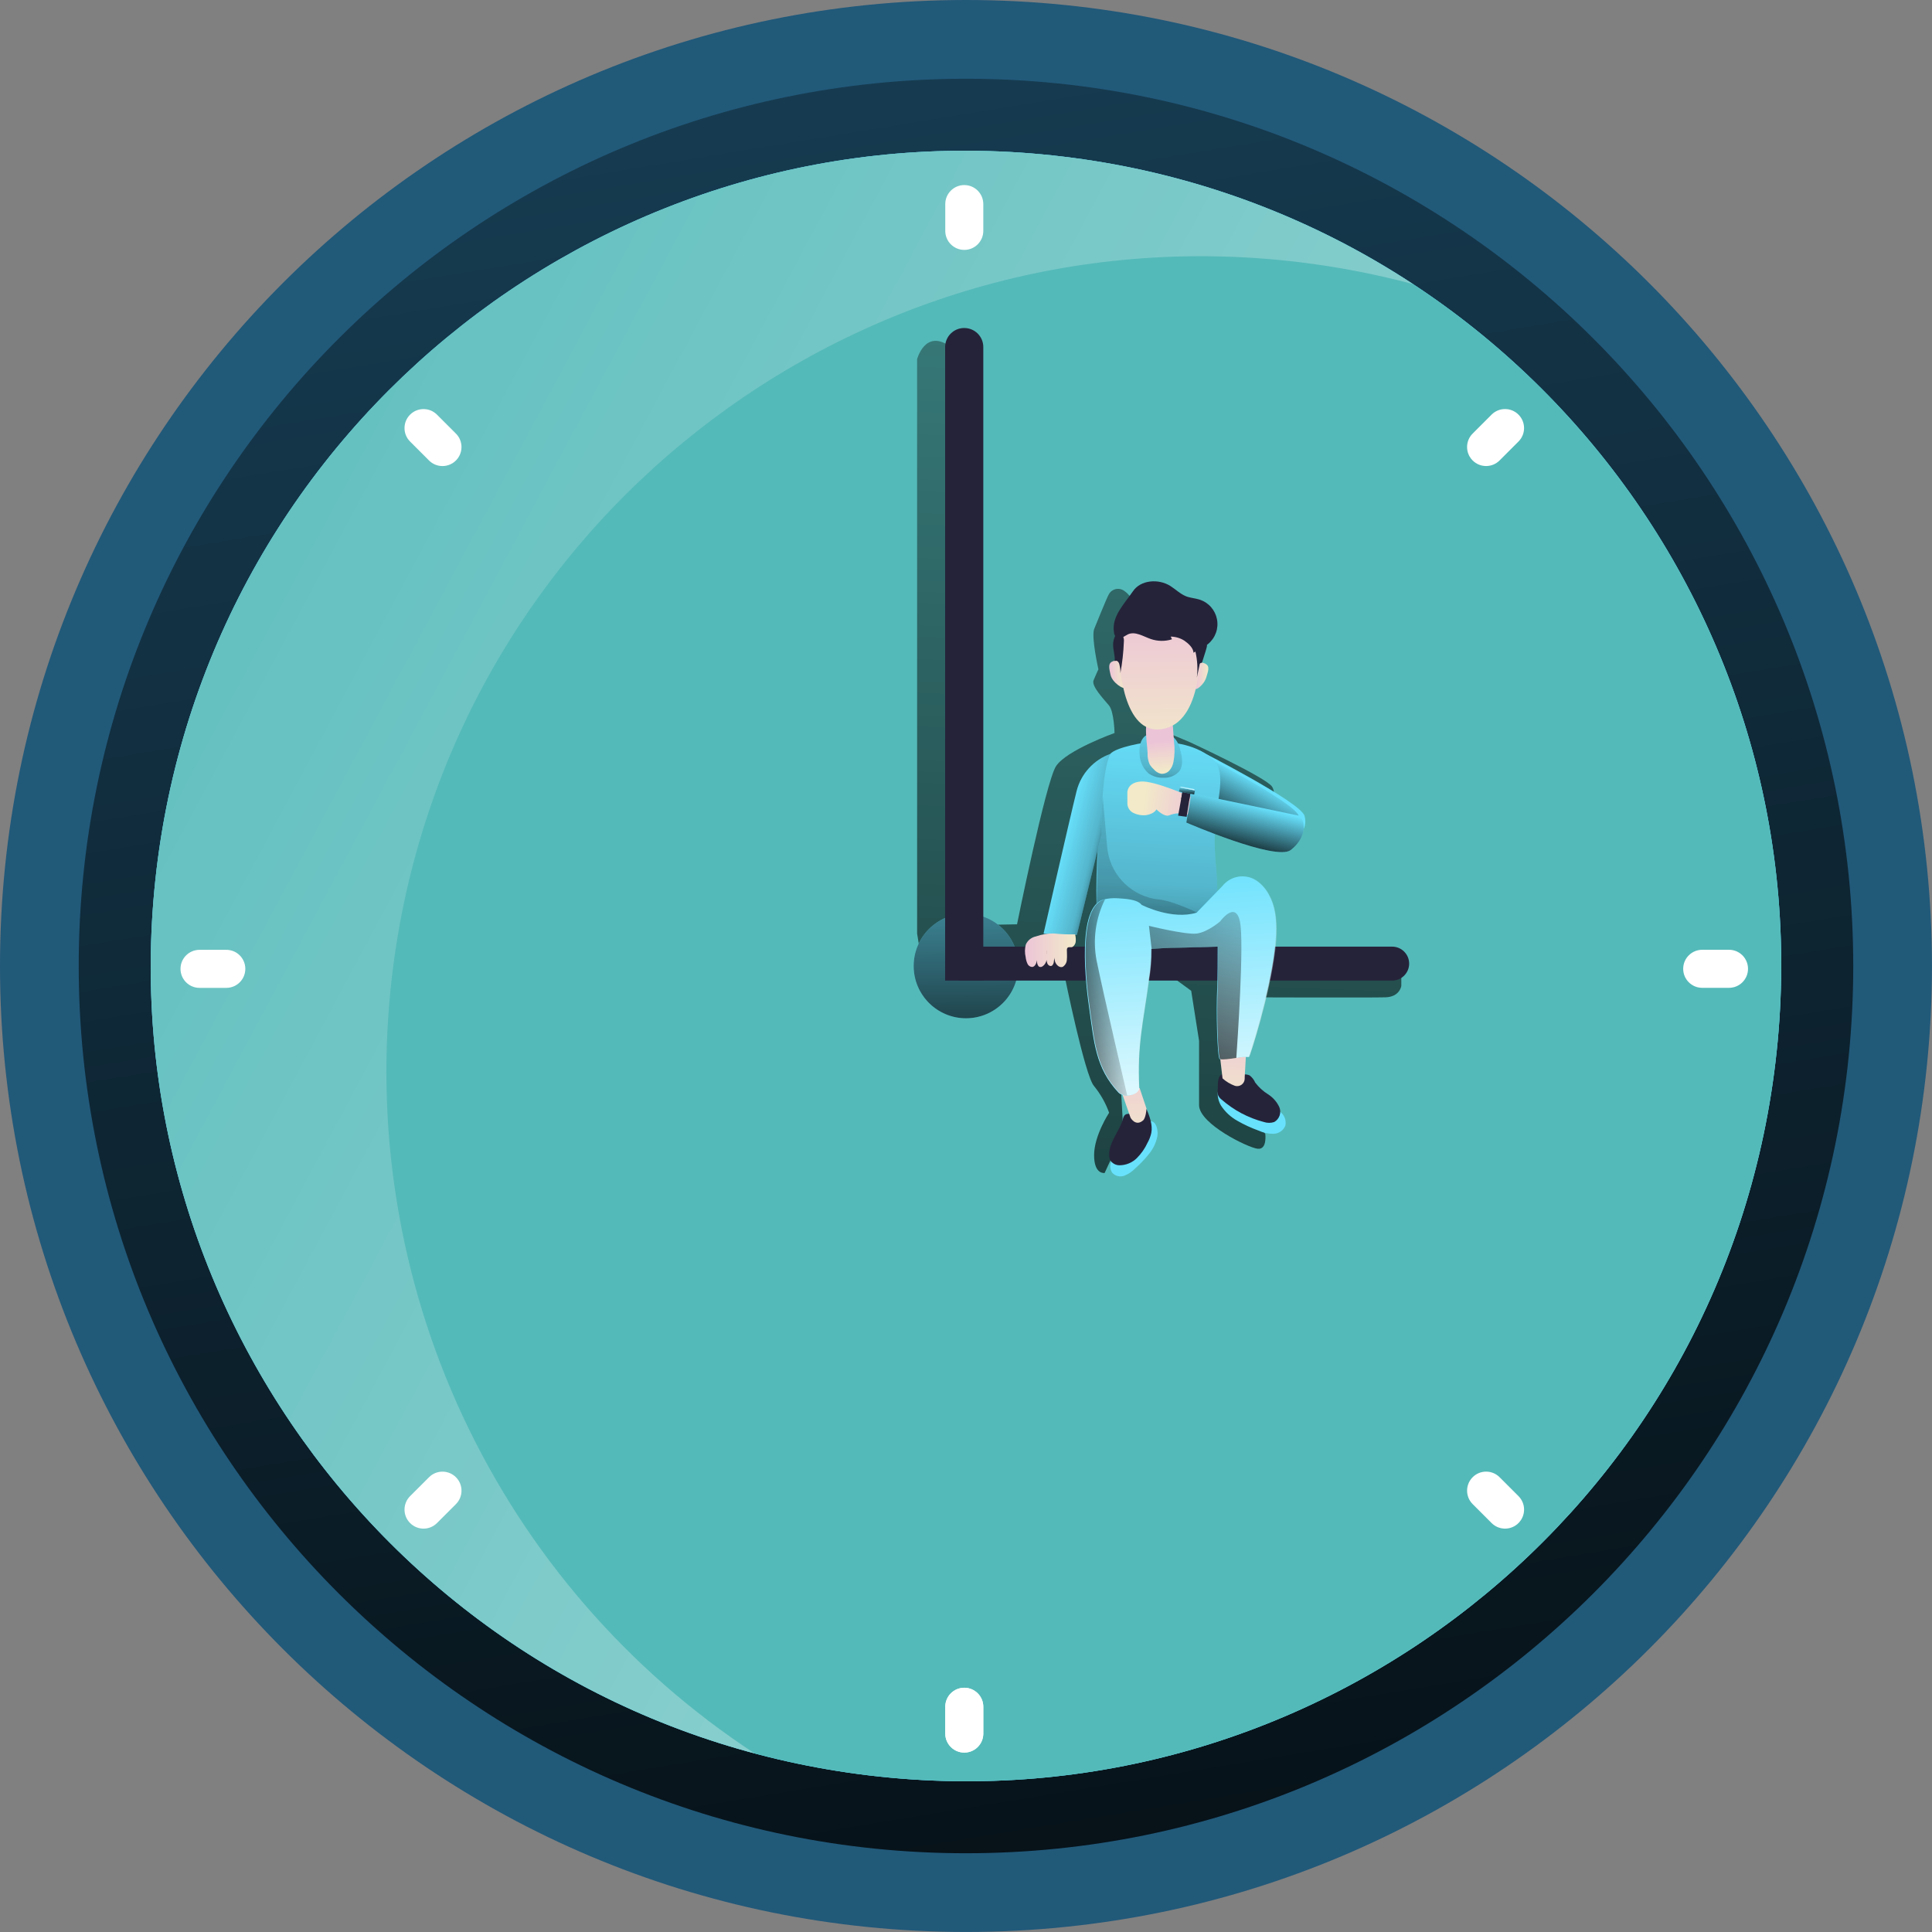 <svg width="161" height="161" viewBox="0 0 161 161" fill="none" xmlns="http://www.w3.org/2000/svg">
<rect x="0" y="0" width="161" height="161" fill="#808080" stroke="none"/>
<g clip-path="url(#clip0_61_4246)">
<path d="M80.498 160.997C124.956 160.997 160.997 124.956 160.997 80.498C160.997 36.04 124.956 0 80.498 0C36.04 0 0 36.04 0 80.498C0 124.956 36.04 160.997 80.498 160.997Z" fill="#215979"/>
<path d="M80.498 6.563C39.663 6.563 6.56 39.667 6.56 80.498C6.56 121.33 39.663 154.437 80.498 154.437C121.333 154.437 154.437 121.333 154.437 80.498C154.437 39.663 121.337 6.563 80.498 6.563ZM72.471 147.957C35.217 143.524 8.61 109.728 13.043 72.474C17.476 35.221 51.269 8.61 88.526 13.043C125.783 17.476 152.387 51.272 147.954 88.523C143.521 125.773 109.728 152.39 72.471 147.957Z" fill="url(#paint0_linear_61_4246)"/>
<path d="M147.954 88.522C143.521 125.783 109.728 152.39 72.471 147.957C35.214 143.524 8.61 109.728 13.043 72.474C17.476 35.221 51.269 8.61 88.526 13.043C125.783 17.476 152.387 51.272 147.954 88.522Z" fill="#68E1FD"/>
<path d="M147.954 88.523C143.521 125.783 109.728 152.39 72.471 147.957C35.214 143.524 8.61 109.728 13.043 72.474C17.476 35.221 51.269 8.61 88.526 13.043C125.783 17.476 152.387 51.272 147.954 88.523Z" fill="#54BAB9"/>
<path d="M117.755 23.676C114.605 22.834 111.398 22.218 108.159 21.834C70.902 17.402 37.109 44.009 32.676 81.266C31.18 93.815 33.214 106.532 38.55 117.988C43.885 129.444 52.31 139.185 62.878 146.116C30.767 137.536 9 106.443 13.043 72.474C17.476 35.217 51.269 8.61 88.526 13.043C98.962 14.27 108.97 17.91 117.755 23.676Z" fill="url(#paint1_linear_61_4246)"/>
<path d="M76.426 77.796V29.926C76.426 29.926 77.099 27.368 79.186 28.883L79.839 77.119L84.753 77.025C84.753 77.025 87.146 65.18 87.998 63.854C88.849 62.528 92.878 61.084 92.878 61.084C92.878 61.084 92.844 59.303 92.41 58.782C91.976 58.26 90.936 57.173 91.128 56.698C91.32 56.224 91.535 55.776 91.535 55.776C91.535 55.776 90.936 53.144 91.175 52.434C91.175 52.434 92.275 49.7 92.41 49.512C92.474 49.401 92.561 49.305 92.666 49.231C92.771 49.157 92.89 49.107 93.016 49.085C93.143 49.062 93.272 49.068 93.396 49.101C93.52 49.134 93.635 49.194 93.733 49.276C94.507 49.764 96.032 52.696 96.032 52.696C96.032 52.696 97.883 54.379 98.028 56.109C98.173 57.839 96.429 60.703 96.429 60.703L99.122 61.831C99.122 61.831 105.517 64.793 106.005 65.554C106.493 66.314 105.759 67.573 105.759 67.573L99.472 67.678L97.23 70.99L97.526 76.139L101.653 78.347C101.653 78.347 102.269 79.579 102.104 79.865C101.939 80.152 116.776 80.296 116.776 80.296V82.158C116.776 82.158 116.658 83.073 115.456 83.11C114.255 83.147 103.221 83.11 103.221 83.11L102.373 88.159L102.41 91.286L105.439 94.48C105.439 94.48 105.621 95.826 104.8 95.729C103.979 95.631 99.97 93.669 99.923 92.121V86.735L99.266 82.565L96.453 80.508L94.288 81.727L93.279 88.297L93.548 93.161V94.507L92.053 97.748C92.053 97.748 91.175 97.907 91.175 96.264C91.175 94.621 92.427 92.727 92.427 92.727C92.137 91.923 91.714 91.174 91.175 90.512C90.418 89.694 88.711 81.289 88.711 81.289L77.132 82.127L76.426 77.796Z" fill="url(#paint2_linear_61_4246)"/>
<path d="M96.446 94.695C96.338 95.23 96.102 95.731 95.756 96.153C95.409 96.588 95.025 96.992 94.608 97.361C94.353 97.625 94.046 97.833 93.706 97.97C93.534 98.035 93.347 98.049 93.168 98.01C92.989 97.97 92.825 97.879 92.696 97.748C92.583 97.584 92.522 97.389 92.522 97.189C92.522 96.99 92.583 96.795 92.696 96.631C92.933 96.309 93.218 96.025 93.541 95.789C94.268 95.173 94.76 94.392 95.412 93.719C96.187 92.928 96.56 94.005 96.446 94.695ZM101.744 92.124C102.09 92.654 102.56 93.092 103.114 93.4C103.673 93.721 104.26 93.992 104.867 94.211C105.254 94.39 105.676 94.484 106.103 94.483C106.318 94.483 106.529 94.418 106.709 94.299C106.888 94.179 107.029 94.009 107.112 93.81C107.162 93.584 107.141 93.347 107.054 93.133C106.966 92.918 106.815 92.736 106.621 92.609C106.229 92.363 105.801 92.18 105.352 92.067C104.305 91.71 103.44 91.077 102.447 90.629C101.273 90.104 101.33 91.427 101.744 92.124ZM100.132 67.681C100.132 67.681 106.156 70.094 107.149 70.037C108.142 69.98 109.031 69.135 108.711 67.987C108.391 66.839 99.936 62.538 99.936 62.538L100.132 67.681Z" fill="#68E1FD"/>
<path d="M99.65 67.681C99.65 67.681 105.675 70.094 106.665 70.037C107.654 69.98 108.546 69.135 108.226 67.987C107.907 66.84 99.458 62.524 99.458 62.524L99.65 67.681Z" fill="url(#paint3_linear_61_4246)"/>
<path d="M91.38 75.517C91.334 73.743 91.379 71.968 91.515 70.199C91.693 67.721 90.919 64.719 92.525 62.824C92.996 62.269 95.376 61.841 96.106 61.814C97.836 61.794 99.808 62.06 101.155 63.349C102.201 64.359 101.417 66.823 101.299 68.273C101.077 71.077 101.407 72.046 101.437 74.12C101.458 75.682 101.407 77.55 100.148 78.496C99.455 79.004 97.715 78.963 96.856 79.021C95.678 79.105 93.534 79.398 92.454 78.832C91.434 78.297 91.417 76.51 91.38 75.517Z" fill="#68E1FD"/>
<path d="M91.38 75.517C91.334 73.743 91.379 71.968 91.515 70.199C91.693 67.721 90.919 64.719 92.525 62.824C92.996 62.269 95.376 61.841 96.106 61.814C97.836 61.794 99.808 62.06 101.155 63.349C102.201 64.359 101.417 66.823 101.299 68.273C101.077 71.077 101.407 72.046 101.437 74.12C101.458 75.682 101.407 77.55 100.148 78.496C99.455 79.004 97.715 78.963 96.856 79.021C95.678 79.105 93.534 79.398 92.454 78.832C91.434 78.297 91.417 76.51 91.38 75.517Z" fill="url(#paint4_linear_61_4246)"/>
<path opacity="0.31" d="M91.892 66.341L92.259 70.535C92.343 71.584 92.766 72.577 93.466 73.364C94.165 74.15 95.101 74.687 96.133 74.894C96.244 74.917 96.356 74.933 96.469 74.941C97.695 75.035 99.778 76.062 99.778 76.062L94.951 77.563L92.434 76.806L91.38 77.079L91.495 70.791L91.892 66.341Z" fill="url(#paint5_linear_61_4246)"/>
<path d="M94.968 62.915C94.985 63.207 95.06 63.493 95.187 63.756C95.315 64.02 95.493 64.255 95.712 64.45C96.077 64.704 96.516 64.831 96.961 64.81C97.209 64.826 97.458 64.784 97.688 64.689C97.918 64.593 98.123 64.445 98.287 64.258C98.624 63.773 98.519 63.103 98.364 62.524C98.291 62.104 98.086 61.717 97.779 61.42C97.291 61.037 96.254 61.003 95.678 61.202C95.019 61.431 94.897 62.322 94.968 62.915Z" fill="#68E1FD"/>
<path d="M94.968 62.915C94.985 63.207 95.06 63.493 95.187 63.756C95.315 64.02 95.493 64.255 95.712 64.45C96.077 64.704 96.516 64.831 96.961 64.81C97.209 64.826 97.458 64.784 97.688 64.689C97.918 64.593 98.123 64.445 98.287 64.258C98.624 63.773 98.519 63.103 98.364 62.524C98.291 62.104 98.086 61.717 97.779 61.42C97.291 61.037 96.254 61.003 95.678 61.202C95.019 61.431 94.897 62.322 94.968 62.915Z" fill="url(#paint6_linear_61_4246)"/>
<path d="M93.656 57.291C93.656 56.954 94.043 54.598 92.733 55.109C92.279 55.278 92.457 55.783 92.541 56.217C92.673 56.9 93.662 57.456 93.656 57.291Z" fill="url(#paint7_linear_61_4246)"/>
<path d="M99.633 57.395C99.667 57.058 99.172 54.702 100.438 55.305C100.875 55.517 100.653 55.978 100.529 56.429C100.34 57.095 99.613 57.556 99.633 57.395Z" fill="url(#paint8_linear_61_4246)"/>
<path d="M80.498 84.857C82.906 84.857 84.857 82.906 84.857 80.498C84.857 78.091 82.906 76.139 80.498 76.139C78.091 76.139 76.139 78.091 76.139 80.498C76.139 82.906 78.091 84.857 80.498 84.857Z" fill="#68E1FD"/>
<path d="M80.498 84.857C82.906 84.857 84.857 82.906 84.857 80.498C84.857 78.091 82.906 76.139 80.498 76.139C78.091 76.139 76.139 78.091 76.139 80.498C76.139 82.906 78.091 84.857 80.498 84.857Z" fill="url(#paint9_linear_61_4246)"/>
<path d="M80.357 27.334C80.777 27.334 81.181 27.501 81.478 27.799C81.775 28.096 81.942 28.499 81.942 28.92V81.717H78.761V28.92C78.761 28.499 78.929 28.096 79.226 27.799C79.523 27.501 79.926 27.334 80.347 27.334H80.357Z" fill="#25233A"/>
<path d="M116.012 78.886H80.189C79.406 78.886 78.772 79.52 78.772 80.301C78.772 81.083 79.406 81.717 80.189 81.717H116.012C116.794 81.717 117.429 81.083 117.429 80.301C117.429 79.52 116.794 78.886 116.012 78.886Z" fill="#25233A"/>
<path d="M95.631 62.74C95.614 63.061 95.671 63.383 95.796 63.679C95.886 63.834 96 63.973 96.133 64.093C96.288 64.282 96.499 64.416 96.735 64.477C96.866 64.493 96.999 64.477 97.122 64.431C97.246 64.386 97.356 64.311 97.445 64.214C97.617 64.017 97.733 63.778 97.782 63.521C97.893 62.958 97.911 62.38 97.836 61.811L97.762 60.858C97.765 60.439 97.655 60.027 97.445 59.663C97.352 59.534 97.233 59.425 97.096 59.343C96.959 59.261 96.806 59.209 96.648 59.189C94.988 58.98 95.608 61.811 95.631 62.74Z" fill="url(#paint10_linear_61_4246)"/>
<path d="M99.99 53.265C99.99 53.265 100.451 59.855 97.102 60.704C93.753 61.552 93.282 55.991 93.188 54.053C93.094 52.114 94.601 50.488 97.102 50.798C98.257 50.943 99.744 51.697 99.99 53.265Z" fill="url(#paint11_linear_61_4246)"/>
<path d="M94.409 49.276C95.056 48.317 96.533 48.213 97.516 48.822C97.967 49.105 98.347 49.495 98.846 49.694C99.203 49.832 99.6 49.852 99.966 49.967C100.333 50.085 100.662 50.3 100.917 50.589C101.172 50.878 101.344 51.23 101.416 51.609C101.488 51.988 101.457 52.379 101.326 52.741C101.194 53.104 100.968 53.424 100.67 53.669C100.303 53.965 99.849 54.137 99.455 54.396C99.455 53.999 99.024 53.615 98.694 53.386C98.354 53.172 97.962 53.056 97.56 53.05L97.664 53.275C97.089 53.456 96.471 53.448 95.901 53.252C95.264 53.033 94.591 52.578 93.982 52.868C93.686 53.009 93.386 53.316 93.093 53.167C93.013 53.11 92.947 53.034 92.9 52.947C92.854 52.859 92.829 52.762 92.828 52.663C92.636 51.38 93.652 50.374 94.409 49.276Z" fill="#25233A"/>
<path d="M92.528 62.824C91.845 63.07 91.231 63.479 90.742 64.016C90.253 64.552 89.902 65.201 89.721 65.904C89.122 68.307 86.964 77.802 86.964 77.802C86.964 77.802 89.038 78.038 89.744 77.896L91.801 69.482C91.801 69.482 91.717 64.487 92.528 62.824Z" fill="#68E1FD"/>
<path d="M92.528 62.824C91.845 63.07 91.231 63.479 90.742 64.016C90.253 64.552 89.902 65.201 89.721 65.904C89.122 68.307 86.964 77.802 86.964 77.802C86.964 77.802 89.038 78.038 89.744 77.896L91.801 69.482C91.801 69.482 91.717 64.487 92.528 62.824Z" fill="url(#paint12_linear_61_4246)"/>
<path d="M92.43 96.234C92.426 96.408 92.468 96.58 92.552 96.732C92.639 96.851 92.754 96.948 92.888 97.013C93.021 97.078 93.168 97.11 93.316 97.106C93.847 97.098 94.354 96.886 94.733 96.513C95.105 96.142 95.408 95.708 95.628 95.231C95.772 94.975 95.877 94.699 95.941 94.413C96.072 93.74 95.8 93.033 95.534 92.393C95.631 92.636 94.241 92.814 94.113 92.814C93.568 92.814 93.642 93.151 93.46 93.602C93.117 94.463 92.424 95.254 92.43 96.234Z" fill="#25233A"/>
<path d="M93.538 91.215L94.211 93.14C94.211 93.14 94.635 93.931 95.281 93.346C95.281 93.346 95.497 93.127 95.54 92.376L94.968 90.666L93.538 91.215Z" fill="url(#paint13_linear_61_4246)"/>
<path d="M106.22 79.216C105.776 82.858 104.107 88.085 104.033 88.085C103.666 87.981 102.013 88.398 101.639 88.257C101.444 88.179 101.33 84.302 101.437 82.282C101.474 81.609 101.474 79.553 101.474 78.886L96.86 79.021L95.941 79.078C95.947 79.948 95.876 80.816 95.729 81.673C95.237 85.275 94.736 87.058 94.911 90.677C94.887 91.266 93.635 91.508 93.208 91.054C91.293 89.007 91.165 86.843 90.771 84.066C90.508 82.215 89.647 75.446 92.037 74.941C92.389 74.862 92.75 74.832 93.11 74.854C93.676 74.894 94.77 74.924 95.13 75.406C95.251 75.466 97.668 76.678 99.707 76.059L101.862 73.837C102.158 73.464 102.57 73.201 103.033 73.09C103.496 72.978 103.983 73.024 104.416 73.221C105.258 73.619 105.897 74.568 106.166 75.655C106.436 76.742 106.365 78.028 106.22 79.216Z" fill="#68E1FD"/>
<path d="M101.478 90.828C101.457 90.978 101.468 91.131 101.511 91.276C101.576 91.415 101.675 91.537 101.798 91.629C102.812 92.52 104.021 93.161 105.328 93.501C105.607 93.594 105.908 93.594 106.187 93.501C106.398 93.381 106.557 93.188 106.635 92.958C106.712 92.728 106.703 92.478 106.607 92.255C106.401 91.815 106.073 91.444 105.662 91.185C105.25 90.928 104.889 90.597 104.598 90.209C104.497 89.975 104.338 89.772 104.137 89.616C103.975 89.549 103.8 89.521 103.625 89.536C103.231 89.536 102.08 89.357 101.761 89.566C101.441 89.775 101.498 90.411 101.478 90.828Z" fill="#25233A"/>
<path d="M101.69 88.257L101.878 89.865C102.179 90.136 102.528 90.347 102.908 90.485C103.003 90.514 103.103 90.52 103.201 90.503C103.298 90.487 103.391 90.447 103.47 90.388C103.55 90.329 103.614 90.252 103.659 90.164C103.703 90.076 103.726 89.978 103.726 89.879V89.748L103.821 88.065L101.69 88.257Z" fill="url(#paint14_linear_61_4246)"/>
<path d="M108.324 67.991L99.273 66.096L98.862 68.546C98.862 68.546 106.331 71.784 107.563 70.835C108.795 69.886 108.863 68.6 108.324 67.991Z" fill="#68E1FD"/>
<path d="M108.324 67.991L99.273 66.096L98.862 68.546C98.862 68.546 106.331 71.784 107.563 70.835C108.795 69.886 108.863 68.6 108.324 67.991Z" fill="url(#paint15_linear_61_4246)"/>
<path d="M99.219 66.392C99.219 66.392 96.224 65.046 95.076 65.126C93.928 65.207 93.948 66.025 93.948 66.025V66.92C93.944 67.097 93.992 67.27 94.085 67.419C94.18 67.569 94.316 67.687 94.477 67.758C94.792 67.905 95.14 67.965 95.487 67.933C96.217 67.822 96.365 67.449 96.365 67.449C96.365 67.449 97.015 68.102 97.415 67.95C97.912 67.745 98.466 67.718 98.98 67.876L99.219 66.392Z" fill="url(#paint16_linear_61_4246)"/>
<path d="M98.539 65.974L98.179 67.97L98.883 68.068L99.196 66.126L98.539 65.974Z" fill="#25233A"/>
<path d="M98.539 65.974L98.432 66.597L99.095 66.708L99.196 66.126L98.539 65.974Z" fill="#25233A"/>
<path d="M98.317 65.614L99.582 65.861L99.514 66.205L98.249 65.958L98.317 65.614Z" fill="#68E1FD"/>
<path d="M98.317 65.615L99.582 65.861L99.515 66.205L98.249 65.958L98.317 65.615Z" fill="url(#paint17_linear_61_4246)"/>
<path d="M93.656 53.47C93.622 54.356 93.524 55.238 93.363 56.109C93.373 55.869 93.349 55.629 93.289 55.396C93.272 55.298 93.228 55.207 93.161 55.133C93.127 55.096 93.082 55.073 93.032 55.067C92.983 55.06 92.933 55.072 92.891 55.099C92.935 54.628 92.747 54.164 92.76 53.689C92.769 53.343 92.887 53.009 93.097 52.733C93.106 52.717 93.12 52.704 93.137 52.696C93.158 52.688 93.18 52.688 93.201 52.696C93.353 52.755 93.48 52.864 93.563 53.004C93.645 53.145 93.678 53.309 93.656 53.47ZM99.738 56.473L99.963 55.409C99.963 55.345 99.997 55.268 100.061 55.248C100.125 55.227 100.131 55.248 100.158 55.217C100.171 55.202 100.181 55.183 100.185 55.163L100.458 54.298C100.498 54.164 100.539 54.032 100.569 53.895C100.586 53.832 100.586 53.766 100.569 53.703C100.543 53.63 100.492 53.569 100.424 53.531C100.364 53.49 100.297 53.463 100.226 53.45C100.154 53.436 100.081 53.438 100.011 53.455C99.94 53.471 99.874 53.502 99.816 53.545C99.758 53.588 99.71 53.643 99.674 53.706C99.618 53.795 99.585 53.896 99.575 54.001C99.566 54.105 99.581 54.211 99.62 54.309C99.785 55.017 99.825 55.75 99.738 56.473Z" fill="#25233A"/>
<path d="M98.311 65.621L98.425 65.554L99.499 65.759L99.576 65.867L98.311 65.621Z" fill="#68E1FD"/>
<path d="M98.311 65.621L98.425 65.554L99.499 65.759L99.576 65.867L98.311 65.621Z" fill="url(#paint18_linear_61_4246)"/>
<path d="M86.331 78.034C86.147 78.071 85.974 78.151 85.827 78.268C85.68 78.385 85.563 78.536 85.487 78.708C85.393 79.049 85.388 79.407 85.47 79.751C85.49 79.942 85.54 80.128 85.618 80.303C85.651 80.383 85.706 80.452 85.777 80.502C85.848 80.551 85.932 80.579 86.018 80.582C86.264 80.559 86.406 80.222 86.419 79.926C86.399 79.63 86.399 79.333 86.419 79.038C86.389 79.404 86.389 79.772 86.419 80.138C86.415 80.284 86.465 80.425 86.56 80.535C86.6 80.564 86.648 80.581 86.698 80.584C86.747 80.587 86.796 80.576 86.84 80.552C86.946 80.488 87.035 80.399 87.101 80.294C87.167 80.189 87.208 80.07 87.22 79.946C87.252 79.684 87.245 79.419 87.2 79.159C87.243 79.346 87.251 79.54 87.223 79.731C87.194 79.921 87.214 80.116 87.281 80.296C87.361 80.465 87.56 80.566 87.688 80.451C87.77 80.358 87.818 80.239 87.823 80.115C87.873 79.802 87.89 79.485 87.873 79.169C87.821 79.492 87.837 79.822 87.92 80.138C88.028 80.438 88.314 80.677 88.57 80.566C88.673 80.498 88.758 80.406 88.817 80.297C88.876 80.188 88.907 80.067 88.906 79.943C88.933 79.684 88.906 79.421 88.906 79.162C88.906 79.114 88.915 79.066 88.933 79.021C89.004 78.886 89.172 78.95 89.303 78.933C89.435 78.916 89.61 78.708 89.64 78.499C89.663 78.286 89.647 78.07 89.593 77.863C88.995 77.877 88.397 77.852 87.802 77.789C87.301 77.783 86.803 77.867 86.331 78.034Z" fill="url(#paint19_linear_61_4246)"/>
<path d="M106.271 79.216C105.827 82.858 104.157 88.085 104.083 88.085C103.729 88.064 103.373 88.09 103.026 88.162C102.474 88.243 101.885 88.334 101.68 88.257C101.663 88.257 101.65 88.22 101.633 88.162C101.474 87.577 101.387 84.379 101.468 82.488V82.282C101.505 81.609 101.501 79.553 101.501 78.886L96.89 79.021L95.971 79.078C95.978 79.948 95.907 80.816 95.759 81.673C95.268 85.275 94.766 87.058 94.941 90.677C94.924 91.057 94.399 91.293 93.915 91.289C93.668 91.303 93.426 91.219 93.242 91.054C91.326 89.007 91.198 86.843 90.805 84.066C90.542 82.215 89.68 75.446 92.07 74.941C92.422 74.862 92.784 74.832 93.144 74.854C93.709 74.894 94.803 74.924 95.163 75.406C95.285 75.466 97.701 76.678 99.741 76.059L101.895 73.837C102.191 73.464 102.604 73.201 103.067 73.09C103.529 72.978 104.016 73.024 104.45 73.221C105.291 73.619 105.931 74.568 106.2 75.655C106.469 76.742 106.416 78.028 106.271 79.216Z" fill="url(#paint20_linear_61_4246)"/>
<path d="M93.935 91.289C93.688 91.303 93.446 91.218 93.262 91.054C91.347 89.007 91.219 86.843 90.825 84.066C90.562 82.215 89.701 75.446 92.09 74.941C91.302 76.513 91.052 78.3 91.38 80.027C91.942 82.8 93.935 91.289 93.935 91.289Z" fill="url(#paint21_linear_61_4246)"/>
<path d="M103.026 88.162C102.474 88.243 101.885 88.334 101.68 88.257C101.663 88.257 101.649 88.22 101.633 88.162C101.474 87.577 101.387 84.379 101.468 82.488V82.282C101.505 81.609 101.501 79.553 101.501 78.886L95.971 79.078L95.746 77.153C95.746 77.153 98.809 77.91 99.724 77.796C100.64 77.681 101.676 76.786 101.676 76.786C101.676 76.786 102.949 75.019 103.326 76.786C103.703 78.425 103.1 87.119 103.026 88.162Z" fill="url(#paint22_linear_61_4246)"/>
<path d="M81.942 142.232C81.942 141.356 81.233 140.646 80.357 140.646C79.481 140.646 78.772 141.356 78.772 142.232V144.463C78.772 145.339 79.481 146.049 80.357 146.049C81.233 146.049 81.942 145.339 81.942 144.463V142.232Z" fill="white"/>
<path d="M81.942 17.008C81.942 16.132 81.233 15.422 80.357 15.422C79.481 15.422 78.772 16.132 78.772 17.008V19.239C78.772 20.115 79.481 20.825 80.357 20.825C81.233 20.825 81.942 20.115 81.942 19.239V17.008Z" fill="white"/>
<path d="M81.942 142.232C81.942 141.356 81.233 140.646 80.357 140.646C79.481 140.646 78.772 141.356 78.772 142.232V144.463C78.772 145.339 79.481 146.049 80.357 146.049C81.233 146.049 81.942 145.339 81.942 144.463V142.232Z" fill="white"/>
<path d="M36.415 34.554C35.796 33.935 34.792 33.935 34.173 34.554C33.554 35.173 33.554 36.177 34.173 36.796L35.751 38.374C36.37 38.993 37.374 38.993 37.993 38.374C38.612 37.755 38.612 36.751 37.993 36.132L36.415 34.554Z" fill="white"/>
<path d="M124.964 123.1C124.345 122.481 123.341 122.481 122.722 123.1C122.103 123.72 122.103 124.723 122.722 125.342L124.3 126.92C124.919 127.54 125.923 127.54 126.542 126.92C127.161 126.301 127.161 125.298 126.542 124.678L124.964 123.1Z" fill="white"/>
<path d="M16.627 79.152C15.752 79.152 15.042 79.862 15.042 80.737C15.042 81.613 15.752 82.323 16.627 82.323H18.859C19.735 82.323 20.444 81.613 20.444 80.737C20.444 79.862 19.735 79.152 18.859 79.152H16.627Z" fill="white"/>
<path d="M141.852 79.148C140.976 79.148 140.266 79.858 140.266 80.734C140.266 81.609 140.976 82.319 141.852 82.319H144.083C144.959 82.319 145.668 81.609 145.668 80.734C145.668 79.858 144.959 79.148 144.083 79.148H141.852Z" fill="white"/>
<path d="M34.174 124.679C33.555 125.299 33.555 126.302 34.174 126.921C34.793 127.541 35.797 127.541 36.416 126.921L37.994 125.344C38.613 124.724 38.613 123.721 37.994 123.102C37.375 122.482 36.371 122.482 35.752 123.102L34.174 124.679Z" fill="white"/>
<path d="M122.721 36.13C122.102 36.749 122.102 37.753 122.721 38.372C123.34 38.991 124.344 38.991 124.963 38.372L126.541 36.794C127.16 36.175 127.16 35.171 126.541 34.552C125.922 33.933 124.918 33.933 124.299 34.552L122.721 36.13Z" fill="white"/>
</g>
<defs>
<linearGradient id="paint0_linear_61_4246" x1="51.114" y1="-98.28" x2="98.311" y2="188.873" gradientUnits="userSpaceOnUse">
<stop stop-opacity="0"/>
<stop offset="0.88" stop-opacity="0.8"/>
<stop offset="0.97"/>
</linearGradient>
<linearGradient id="paint1_linear_61_4246" x1="-14.436" y1="29.788" x2="351.751" y2="225.393" gradientUnits="userSpaceOnUse">
<stop stop-color="white" stop-opacity="0"/>
<stop offset="0.84" stop-color="white" stop-opacity="0.84"/>
<stop offset="0.97" stop-color="white"/>
</linearGradient>
<linearGradient id="paint2_linear_61_4246" x1="100.768" y1="-56.116" x2="92.706" y2="160.734" gradientUnits="userSpaceOnUse">
<stop stop-opacity="0"/>
<stop offset="0.88" stop-opacity="0.8"/>
<stop offset="0.97"/>
</linearGradient>
<linearGradient id="paint3_linear_61_4246" x1="104.322" y1="64.82" x2="102.047" y2="69.115" gradientUnits="userSpaceOnUse">
<stop stop-opacity="0"/>
<stop offset="0.88" stop-opacity="0.8"/>
<stop offset="0.97"/>
</linearGradient>
<linearGradient id="paint4_linear_61_4246" x1="96.978" y1="60.145" x2="95.651" y2="87.25" gradientUnits="userSpaceOnUse">
<stop stop-opacity="0"/>
<stop offset="0.5" stop-opacity="0.19"/>
<stop offset="0.55" stop-opacity="0.24"/>
<stop offset="0.97"/>
</linearGradient>
<linearGradient id="paint5_linear_61_4246" x1="96.395" y1="52.733" x2="95.096" y2="87.728" gradientUnits="userSpaceOnUse">
<stop stop-opacity="0"/>
<stop offset="0.88" stop-opacity="0.8"/>
<stop offset="0.97"/>
</linearGradient>
<linearGradient id="paint6_linear_61_4246" x1="97.095" y1="59.367" x2="96.193" y2="68.465" gradientUnits="userSpaceOnUse">
<stop stop-opacity="0"/>
<stop offset="0.5" stop-opacity="0.19"/>
<stop offset="0.55" stop-opacity="0.24"/>
<stop offset="0.97"/>
</linearGradient>
<linearGradient id="paint7_linear_61_4246" x1="92.434" y1="56.18" x2="93.706" y2="56.18" gradientUnits="userSpaceOnUse">
<stop stop-color="#ECC4D7"/>
<stop offset="0.42" stop-color="#EFD4D1"/>
<stop offset="1" stop-color="#F2EAC9"/>
</linearGradient>
<linearGradient id="paint8_linear_61_4246" x1="99.566" y1="56.318" x2="100.697" y2="56.318" gradientUnits="userSpaceOnUse">
<stop stop-color="#ECC4D7"/>
<stop offset="0.42" stop-color="#EFD4D1"/>
<stop offset="1" stop-color="#F2EAC9"/>
</linearGradient>
<linearGradient id="paint9_linear_61_4246" x1="80.327" y1="62.713" x2="80.609" y2="91.713" gradientUnits="userSpaceOnUse">
<stop stop-opacity="0"/>
<stop offset="0.88" stop-opacity="0.8"/>
<stop offset="0.97"/>
</linearGradient>
<linearGradient id="paint10_linear_61_4246" x1="96.688" y1="61.777" x2="96.89" y2="64.288" gradientUnits="userSpaceOnUse">
<stop stop-color="#ECC4D7"/>
<stop offset="0.42" stop-color="#EFD4D1"/>
<stop offset="1" stop-color="#F2EAC9"/>
</linearGradient>
<linearGradient id="paint11_linear_61_4246" x1="96.56" y1="50.828" x2="96.705" y2="63.053" gradientUnits="userSpaceOnUse">
<stop stop-color="#ECC4D7"/>
<stop offset="0.42" stop-color="#EFD4D1"/>
<stop offset="1" stop-color="#F2EAC9"/>
</linearGradient>
<linearGradient id="paint12_linear_61_4246" x1="88.614" y1="70.03" x2="93.417" y2="71.232" gradientUnits="userSpaceOnUse">
<stop stop-opacity="0"/>
<stop offset="0.5" stop-opacity="0.19"/>
<stop offset="0.55" stop-opacity="0.24"/>
<stop offset="0.97"/>
</linearGradient>
<linearGradient id="paint13_linear_61_4246" x1="94.712" y1="87.068" x2="94.372" y2="96.213" gradientUnits="userSpaceOnUse">
<stop stop-color="#ECC4D7"/>
<stop offset="0.42" stop-color="#EFD4D1"/>
<stop offset="1" stop-color="#F2EAC9"/>
</linearGradient>
<linearGradient id="paint14_linear_61_4246" x1="102.875" y1="84.972" x2="102.585" y2="92.757" gradientUnits="userSpaceOnUse">
<stop stop-color="#ECC4D7"/>
<stop offset="0.42" stop-color="#EFD4D1"/>
<stop offset="1" stop-color="#F2EAC9"/>
</linearGradient>
<linearGradient id="paint15_linear_61_4246" x1="104.12" y1="66.998" x2="103.046" y2="71.104" gradientUnits="userSpaceOnUse">
<stop stop-opacity="0"/>
<stop offset="0.88" stop-opacity="0.8"/>
<stop offset="0.97"/>
</linearGradient>
<linearGradient id="paint16_linear_61_4246" x1="99.741" y1="67.18" x2="95.349" y2="66.547" gradientUnits="userSpaceOnUse">
<stop stop-color="#ECC4D7"/>
<stop offset="0.42" stop-color="#EFD4D1"/>
<stop offset="1" stop-color="#F2EAC9"/>
</linearGradient>
<linearGradient id="paint17_linear_61_4246" x1="98.921" y1="65.56" x2="98.898" y2="66.253" gradientUnits="userSpaceOnUse">
<stop stop-opacity="0"/>
<stop offset="0.88" stop-opacity="0.8"/>
<stop offset="0.97"/>
</linearGradient>
<linearGradient id="paint18_linear_61_4246" x1="98.977" y1="65.261" x2="98.923" y2="66.042" gradientUnits="userSpaceOnUse">
<stop stop-color="white" stop-opacity="0"/>
<stop offset="0.84" stop-color="white" stop-opacity="0.84"/>
<stop offset="0.97" stop-color="white"/>
</linearGradient>
<linearGradient id="paint19_linear_61_4246" x1="85.412" y1="79.203" x2="89.647" y2="79.203" gradientUnits="userSpaceOnUse">
<stop stop-color="#ECC4D7"/>
<stop offset="0.42" stop-color="#EFD4D1"/>
<stop offset="1" stop-color="#F2EAC9"/>
</linearGradient>
<linearGradient id="paint20_linear_61_4246" x1="98.045" y1="71.794" x2="99.435" y2="96.18" gradientUnits="userSpaceOnUse">
<stop stop-color="white" stop-opacity="0"/>
<stop offset="0.84" stop-color="white" stop-opacity="0.84"/>
<stop offset="0.97" stop-color="white"/>
</linearGradient>
<linearGradient id="paint21_linear_61_4246" x1="94.813" y1="83.046" x2="87.233" y2="83.332" gradientUnits="userSpaceOnUse">
<stop stop-opacity="0"/>
<stop offset="0.88" stop-opacity="0.8"/>
<stop offset="0.97"/>
</linearGradient>
<linearGradient id="paint22_linear_61_4246" x1="105.705" y1="71.387" x2="94.016" y2="92.266" gradientUnits="userSpaceOnUse">
<stop stop-opacity="0"/>
<stop offset="0.91" stop-opacity="0.8"/>
<stop offset="1"/>
</linearGradient>
<clipPath id="clip0_61_4246">
<rect width="161" height="161" fill="white"/>
</clipPath>
</defs>
</svg>
